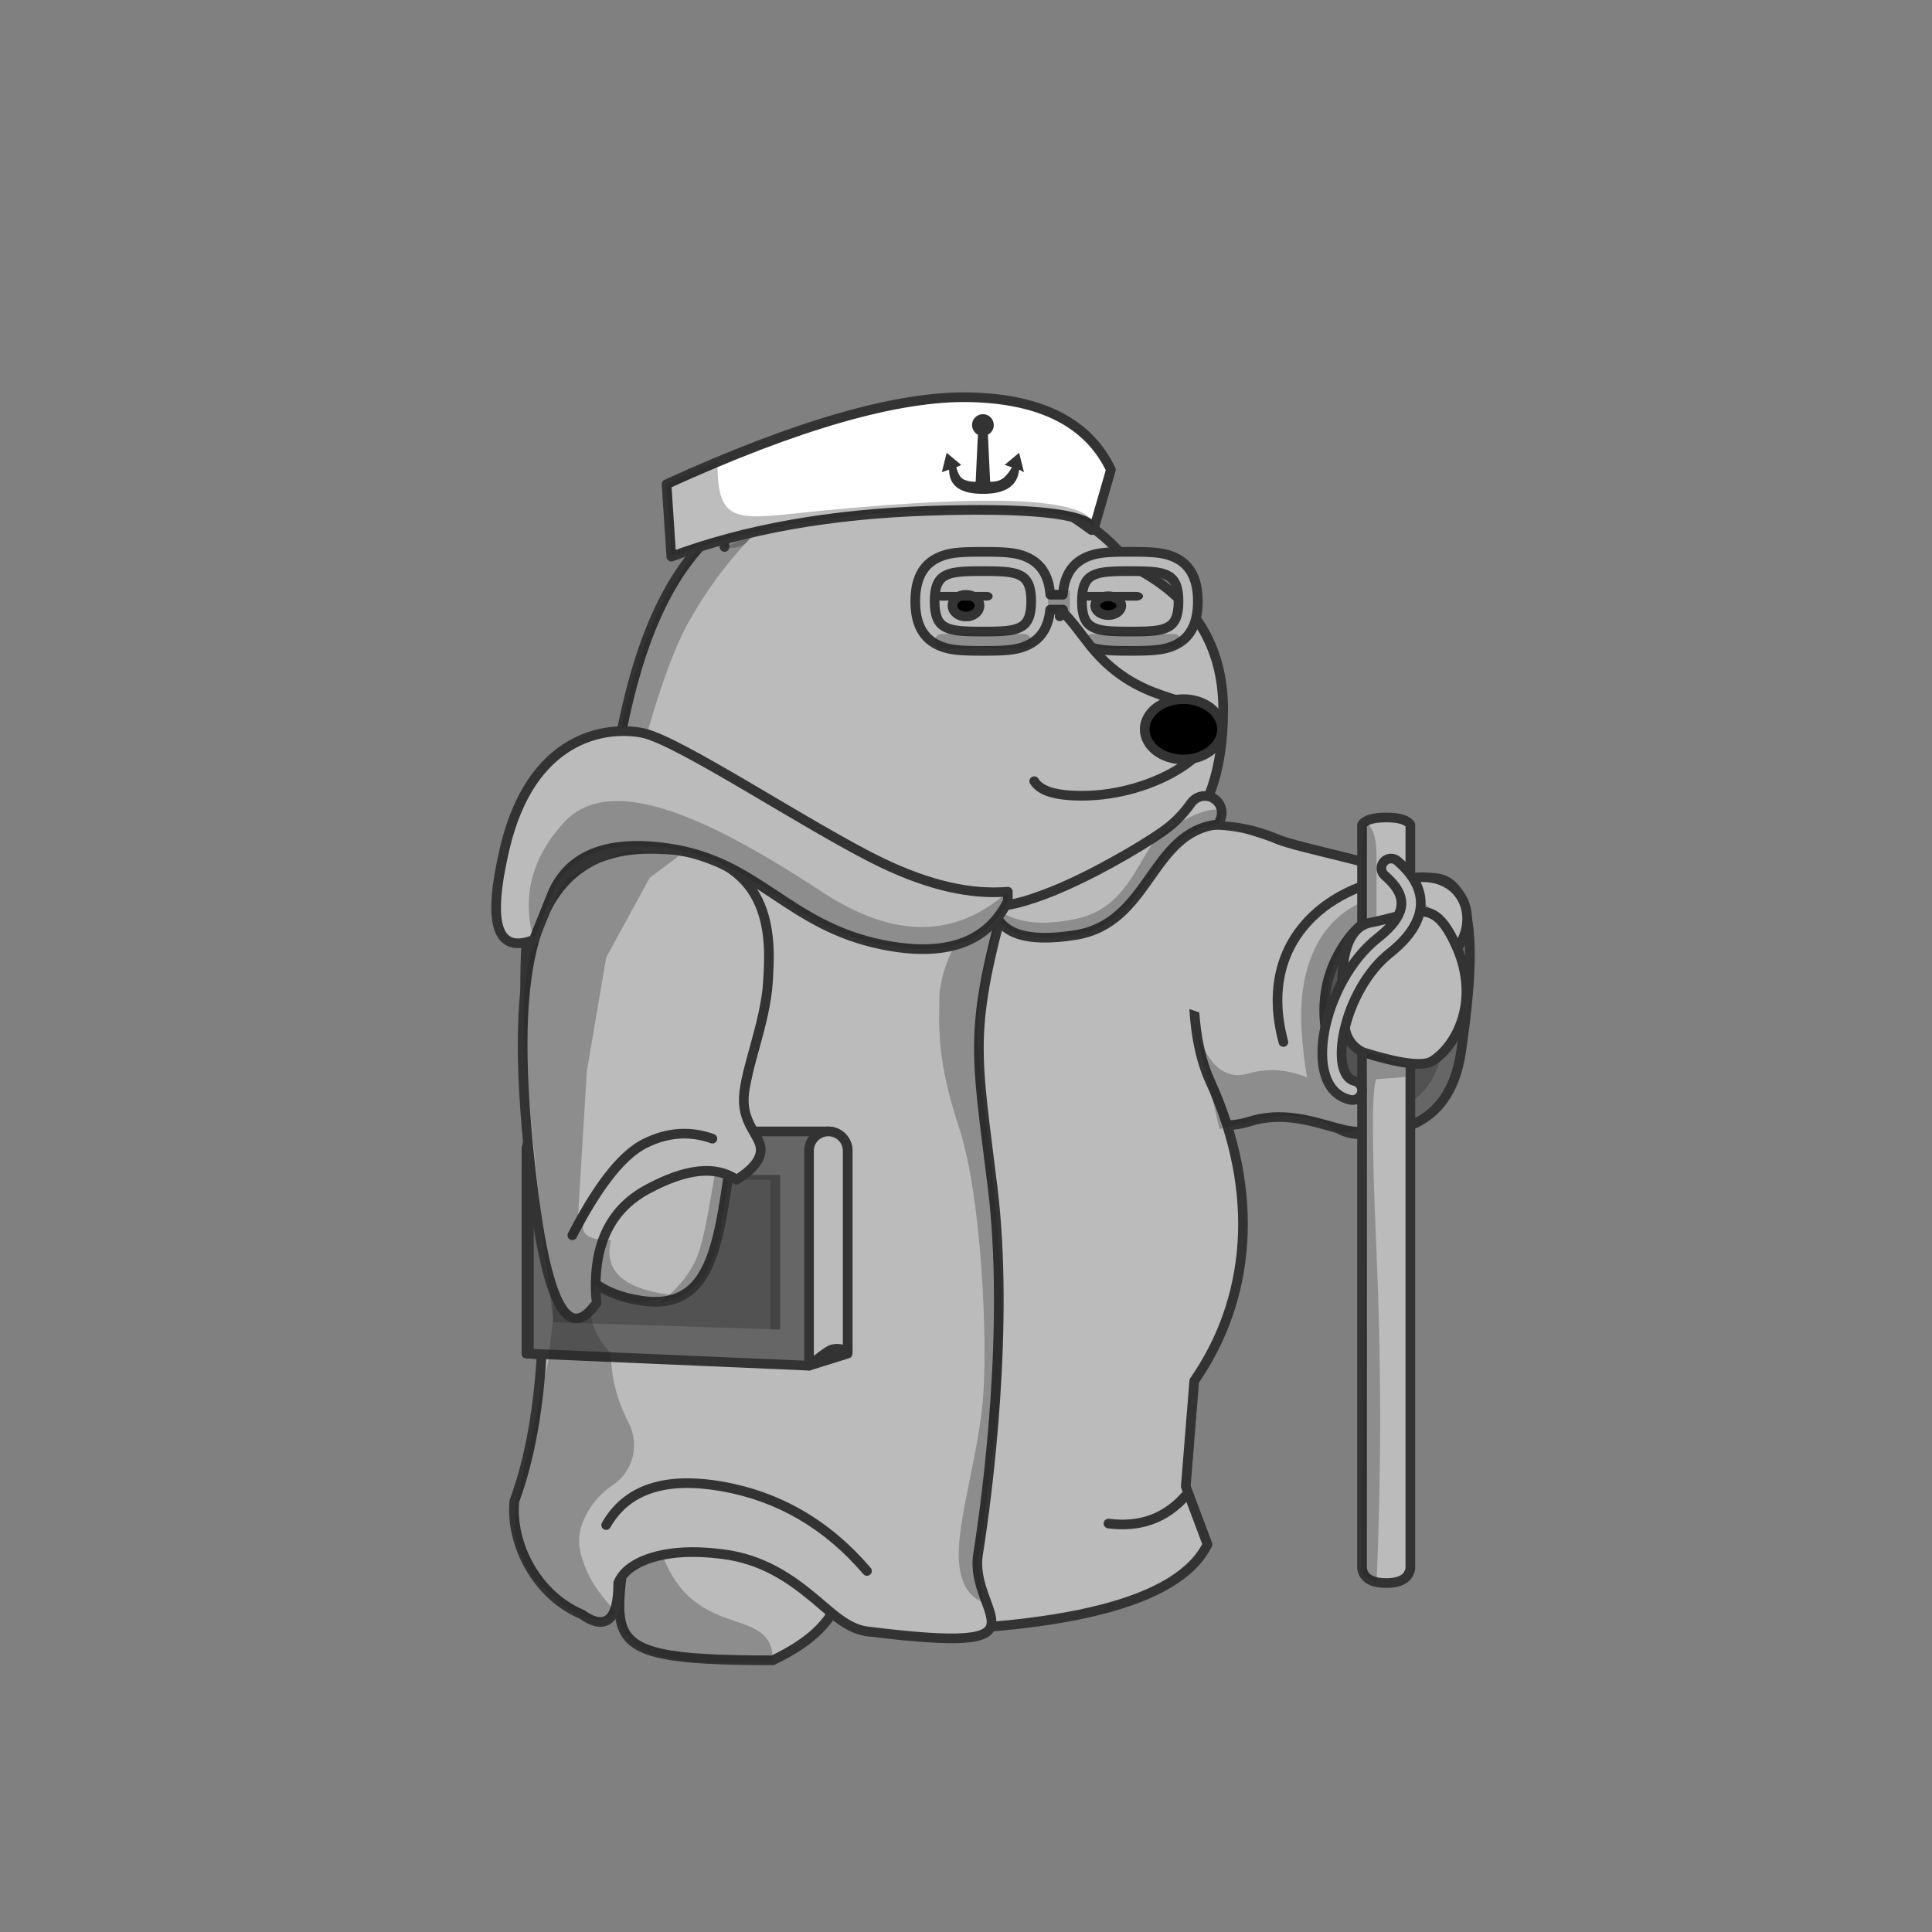 <?xml version="1.0" encoding="UTF-8"?>
<svg width="800px" height="800px" viewBox="0 0 800 800" version="1.1" xmlns="http://www.w3.org/2000/svg" xmlns:xlink="http://www.w3.org/1999/xlink">
    <rect x="0" y="0" width="800" height="800" fill="#808080" stroke="none"/>
    <title>exports/cartopolis/avatars/test_avatar_2_22_00</title>
    <g id="test_avatar_2_22_00" stroke="none" stroke-width="1" fill="none" fill-rule="evenodd">
        <g id="01" transform="translate(0, -0.5)">
            <g id="body">
                <g id="body_back_leg" transform="translate(393.207, 504.964)">
                    <path d="M62.222,151.426 C114.954,151.46 88.898,105.284 88.491,72.391 C88.083,39.498 92.491,-4.609 20.491,0.391 C-12.805,2.703 4.491,18.516 4.491,64.391 C4.491,110.266 9.491,151.391 62.222,151.426 Z" id="back_leg" stroke="#333333" stroke-width="4" fill="#BBBBBB" stroke-linecap="round" stroke-linejoin="round" transform="translate(47.642, 75.713) scale(-1, -1) translate(-47.642, -75.713) "></path>
                    <path d="M41.732,151.426 C94.463,151.459 68.407,105.283 68,72.39 C67.593,39.497 72,-4.61 0,0.39 C23,39.39 19,75.39 12,96.39 C5,117.39 -11,151.39 41.732,151.426 Z" id="shadow" fill="#222222" opacity="0.3" transform="translate(37.397, 75.713) scale(-1, -1) translate(-37.397, -75.713) "></path>
                </g>
                <g id="body_back_arm" transform="translate(423.219, 350.914)">
                    <path d="M0.146,43.897 C0.781,-3.755 42.846,-4.08 88.047,3.89 C105.189,6.912 121.768,11.523 135.435,17.843 L160.781,25.086 C169.167,28.046 181.817,38.89 176.799,60.488 C171.781,82.086 163.488,88.306 148.227,87.797 C146.079,87.725 143.947,87.404 141.874,86.838 L123.582,81.85 L120.413,81.341 C108.723,79.712 100.249,78.973 94.992,79.123 C89.735,79.274 80.845,79.769 68.32,80.609 C36.082,82.235 -0.343,80.589 0.146,43.897 Z" id="arm" stroke="#333333" stroke-width="4" fill="#BBBBBB" stroke-linecap="round" stroke-linejoin="round"></path>
                    <path d="M0.781,35.086 C-2.153,55.619 3.181,68.952 16.781,75.086 C37.181,84.286 79.745,76.782 102.781,79.086 C118.138,80.621 132.804,83.621 146.781,88.086 C128.114,70.086 102.781,63.752 70.781,69.086 C38.781,74.419 15.447,63.086 0.781,35.086 Z" id="shadow" fill="#222222" opacity="0.3"></path>
                </g>
                <g id="body_00" transform="translate(233.5, 193.414)">
                    <path d="M18.308,146.302 C31.392,34.586 66.982,-5.849 164.392,6.586 C201.542,11.329 223.49,24.679 236.197,43.456 L236,42 C260.667,54.667 273,74.333 273,101 C273,127.667 265.667,147 251,159 L251,159 L250.885,158.096 C248.878,192.879 246.883,228.42 256.392,258.586 C285.392,350.586 240.392,450.586 128.392,450.586 C16.392,450.586 -10.608,385.586 3.392,262.586 C7.72,224.56 11.284,183.859 18.308,146.302 Z" id="body" stroke="#333333" stroke-width="4" fill="#BBBBBB" stroke-linecap="round" stroke-linejoin="round"></path>
                    <path d="M3.392,262.586 C9,345 29,402 77,423 C125,444 188,437 244.783,389.896 C223.059,425.955 183.977,450.586 128.392,450.586 C16.392,450.586 -10.608,385.586 3.392,262.586 Z M106,7 C84,20.333 66,39.333 52,64 C38,88.667 22.667,148.333 6,243 L16,160 C21.333,106.667 31.667,68.667 47,46 C62.333,23.333 82,10.333 106,7 Z" id="shadow" fill="#222222" opacity="0.3"></path>
                    <g id="Group" transform="translate(56, 0)" opacity="0.5">
                        <g id="marker" transform="translate(152, 14)"></g>
                        <g id="marker" transform="translate(118, 0)"></g>
                        <g id="marker" transform="translate(44, 0)"></g>
                        <g id="marker" transform="translate(0, 22)"></g>
                    </g>
                </g>
                <g id="body_front_leg" transform="translate(254, 498)">
                    <path d="M72.341,189.231 C125.341,181.231 104.574,163.231 104.341,94.231 C104.108,25.231 132.672,14.231 45.108,14.231 C10.108,31.231 16.341,47.231 5.108,94.231 C-6.125,141.231 19.341,197.231 72.341,189.231 Z" id="front_leg" stroke="#333333" stroke-width="4" fill="#BBBBBB" stroke-linecap="round" stroke-linejoin="round" transform="translate(55.554, 102.116) scale(-1, -1) translate(-55.554, -102.116) "></path>
                    <path d="M6,66 L2,163 C-0.396,170.816 2.27,177.816 10,184 C17.73,190.184 36.396,192.184 66,190 C66,160 14,195 14,102 C14,92.667 11.333,80.667 6,66 Z" id="shadow" fill="#222222" opacity="0.3"></path>
                    <ellipse id="front_leg_block" fill="#BBBBBB" cx="53" cy="46" rx="53" ry="46"></ellipse>
                </g>
                <g id="body_ears_00" transform="translate(299.586, 183)">
                    <path d="M117.414,20 C120.08,7.333 127.08,2.333 138.414,5 C149.747,7.667 154.414,18.333 152.414,37 C145.068,31.661 139.402,27.994 135.414,26 C131.425,24.006 125.425,22.006 117.414,20 Z" id="back_ear" stroke="#333333" stroke-width="4" fill="#BBBBBB" stroke-linecap="round" stroke-linejoin="round"></path>
                    <path d="M0.414,44 C-1.586,18 4.747,3.667 19.414,1 C34.08,-1.667 42.414,6.667 44.414,26" id="front_ear" stroke="#333333" stroke-width="4" fill="#BBBBBB" stroke-linecap="round" stroke-linejoin="round"></path>
                    <path d="M20.414,8.12475671e-14 C36.414,2 10.414,10 12.414,29 C14.294,46.86 2.036,44.397 0.558,44.037 L0.451,44.01 C0.426,44.004 0.414,44 0.414,44 C-2.586,12 11.414,8.17986582e-14 20.414,8.12475671e-14 Z M119.414,19 C115.414,13 129.414,-2 140.414,6 C130.263,8.041 126.93,14.041 130.414,24 C125.747,24.667 122.08,23 119.414,19 Z" id="shadow" fill="#222222" opacity="0.3"></path>
                </g>
                <g id="body_front_arm">
                    <g id="body_front_arm_item" transform="translate(218, 469)">
                        <path d="M8,0 L124,0 C128.418,-8.11624501e-16 132,3.582 132,8 L132,92 L132,92 L116,97 L0,92 L0,8 C-5.41083001e-16,3.582 3.582,8.11624501e-16 8,0 Z" id="bg" stroke="#333333" stroke-width="4" fill="#666666" stroke-linecap="round" stroke-linejoin="round"></path>
                        <polygon id="inside" fill="#222222" opacity="0.3" points="10 18 104 18 104 82 10 79"></polygon>
                        <path d="M124,0 C128.418,-8.11624501e-16 132,3.582 132,8 L132,91 L132,91 C128.667,89.667 126,89.667 124,91 C122,92.333 119.333,94.333 116,97 L116,8 C116,3.582 119.582,8.11624501e-16 124,0 Z" id="Rectangle" stroke="#333333" stroke-width="4" fill="#BBBBBB" stroke-linecap="round" stroke-linejoin="round"></path>
                        <polygon id="Path" fill="#222222" opacity="0.3" points="100 82 104 82 104 18 10 18 10 20 100 20"></polygon>
                    </g>
                    <g transform="translate(227.667, 345.004)">
                        <path d="M36.333,193.996 C73.333,199.996 68.333,154.996 78.333,111.996 C88.333,68.996 96.333,9.996 50.333,9.996 C4.333,9.996 0.741,56.306 0.741,106.549 C0.741,156.792 -0.667,187.996 36.333,193.996 Z" id="front_arm" stroke="#333333" stroke-width="4" fill="#BBBBBB" stroke-linecap="round" stroke-linejoin="round"></path>
                        <path d="M86.333,22.996 C43.333,-45.004 -8.667,57.996 9.333,72.996 C27.333,87.996 129.333,90.996 86.333,22.996 Z" id="arm_block" fill="#BBBBBB"></path>
                        <path d="M31.333,9.996 C12,23.33 1.667,47.663 0.333,82.996 C-1,118.33 1.667,148.996 8.333,174.996 C11,127.663 13.333,94.33 15.333,74.996 C17.333,55.663 22.667,33.996 31.333,9.996 Z" id="bottom_shadow" fill="#222222" opacity="0.3"></path>
                        <path d="M88.333,70.996 C85.667,70.996 83.333,72.33 81.333,74.996 C78.333,78.996 75.27,96.312 72.333,110.996 C69.396,125.681 64.72,163.591 60.333,174.996 C57.409,182.6 52.075,189.267 44.333,194.996 C59,192.996 67.667,181.663 70.333,160.996 C73,140.33 79,110.33 88.333,70.996 Z" id="top_shadow" fill="#222222" opacity="0.3"></path>
                    </g>
                </g>
            </g>
            <g id="outfit">
                <g id="outer_layer_0">
                    <path d="M251,345 C314,345 446,423 488,352 C494.667,347.333 504,348.667 516,356 L502,431 L484,432 L496,480 C454.924,493.394 389.591,497.394 300,492 L232,482 L228,428 C228,386 235.333,360.667 250,352 L251,345 Z" id="bg" stroke="#333333" stroke-width="4" fill="#FFFFFF" stroke-linecap="round" stroke-linejoin="round"></path>
                    <path d="M251,345 C263.257,345 268,345 294.14,352.087 C258.713,360.029 244,404 250,484 L232,482 L228,428 C228,386 235.333,360.667 250,352 L251,345 Z" id="bg" fill="#222222" opacity="0.3"></path>
                    <g id="exports/avatar_body_front_arm">
                        <g id="book" transform="translate(218, 469)">
                            <path d="M8,0 L124,0 C128.418,-8.11624501e-16 132,3.582 132,8 L132,92 L132,92 L116,97 L0,92 L0,8 C-5.41083001e-16,3.582 3.582,8.11624501e-16 8,0 Z" id="bg" stroke="#333333" stroke-width="4" fill="#666666" stroke-linecap="round" stroke-linejoin="round"></path>
                            <polygon id="inside" fill="#222222" opacity="0.3" points="10 18 104 18 104 82 10 79"></polygon>
                            <path d="M124,0 C128.418,-8.11624501e-16 132,3.582 132,8 L132,97 L132,97 C128.667,93.667 126,91.667 124,91 C122,90.333 119.333,90.667 116,92 L116,8 C116,3.582 119.582,8.11624501e-16 124,0 Z" id="Rectangle" stroke="#333333" stroke-width="4" fill="#BBBBBB" stroke-linecap="round" stroke-linejoin="round" transform="translate(124, 48.5) scale(-1, 1) translate(-124, -48.5) "></path>
                            <polygon id="Path" fill="#222222" opacity="0.3" points="104 82 104 18 10 18 10 20 102 20"></polygon>
                        </g>
                        <g id="body_front_arm" transform="translate(226.684, 350.198)">
                            <path d="M58.991,188.51 C108.268,180.137 85.238,115.881 78.079,79.566 C70.921,43.251 78.079,4.515 39.902,4.515 C5.577,4.515 1.724,51.112 1.724,101.355 C1.724,151.598 9.713,196.884 58.991,188.51 Z" id="front_arm" stroke="#333333" stroke-width="4" fill="#BBBBBB" stroke-linecap="round" stroke-linejoin="round" transform="translate(45.724, 97.015) scale(1, -1) translate(-45.724, -97.015) "></path>
                            <path d="M35.316,67.614 C40.316,78.614 104.316,74.614 91.419,13.523 C87.564,-4.742 9.353,-1.963 10.044,6.986 C13.099,46.557 24.798,44.475 35.316,67.614 Z" id="arm_block" fill="#BBBBBB" transform="translate(51.586, 36.208) scale(1, -1) translate(-51.586, -36.208) "></path>
                            <path d="M91.316,189.515 C89.316,174.515 82.955,157.589 78.079,132.853 C70.921,96.538 78.075,58.747 39.902,57.802 C58.316,67.515 65.67,65.738 73.316,125.515 C84.316,211.515 88.134,167.821 91.316,189.515 Z" id="shadow" fill="#222222" opacity="0.3" transform="translate(65.609, 123.658) scale(1, -1) translate(-65.609, -123.658) "></path>
                            <path d="M36.316,4.802 C16.316,12.802 4.649,34.468 1.316,69.802 C-2.018,105.135 0.982,136.802 10.316,164.802 C12.982,144.135 12.982,116.802 10.316,82.802 C7.649,48.802 16.316,22.802 36.316,4.802 Z" id="Path-2" fill="#222222" opacity="0.3"></path>
                        </g>
                    </g>
                    <line x1="484" y1="432" x2="476" y2="400" id="shirt_crease" stroke="#333333" stroke-width="4" stroke-linecap="round"></line>
                    <path d="M488,352 C477.318,360.828 474,381 424.757,380.969 C375.513,380.939 273,340 250,345 L250,348 C291,348 360.41,389.426 422,390 C444.688,390.211 476,383 488,356 C490.071,351.622 490.071,350.289 488,352 Z" id="neckline" stroke="#333333" stroke-width="4" fill="#666666" stroke-linecap="round" stroke-linejoin="round"></path>
                    <path d="M285.814,422.185 C316.436,417.039 322.219,392.659 320.004,365.944 C318.456,347.268 225.638,350.363 226.432,359.366 C229.945,399.181 243.381,429.315 285.814,422.185 Z" id="front_sleeve" stroke="#333333" stroke-width="4" fill="#FFFFFF" stroke-linecap="round" stroke-linejoin="round" transform="translate(273.427, 387.734) scale(1, -1) translate(-273.427, -387.734) "></path>
                    <path d="M272,411.684 C296.804,411.12 312.912,414.97 320.326,423.234 C320.254,421.555 320.146,419.863 320.004,418.161 C318.456,399.485 225.638,402.58 226.432,411.583 C226.667,414.247 226.947,416.867 227.276,419.436 C227.759,414.935 242.667,412.351 272,411.684 Z" id="front_sleeve_cuff" stroke="#333333" stroke-width="4" fill="#666666" stroke-linecap="round" stroke-linejoin="round" transform="translate(273.377, 413.842) scale(1, -1) translate(-273.377, -413.842) "></path>
                    <path d="M285.814,419.951 C259.883,423.227 236,405.234 237,352.234 C236.333,352.9 232.811,354.533 226.432,357.133 C229.945,396.947 243.381,427.082 285.814,419.951 Z" id="shadow" fill="#222222" opacity="0.3" transform="translate(256.123, 386.617) scale(1, -1) translate(-256.123, -386.617) "></path>
                    <g id="marker" opacity="0.5" transform="translate(476, 340)"></g>
                    <polygon id="Path" stroke="#333333" stroke-width="4" fill="#666666" stroke-linecap="round" stroke-linejoin="round" points="515 355 502 431 507 431 524 357"></polygon>
                    <path d="M507,431 L484,432 L478,400 C481.789,410.746 485.789,418.079 490,422 C491.541,423.435 498.208,423.435 510,422 L507,431 Z" id="Path-2" fill="#222222" opacity="0.3"></path>
                </g>
                <g id="outer_layer_1" transform="translate(250, 345.926)">
                    <path d="M234,6.074 C227.445,22.741 205.16,32.074 167.143,34.074 C110.118,37.074 45.227,-1.926 0,0.074 L0,0.1 C45.227,-2.587 110.118,49.809 167.143,45.779 C205.16,43.092 227.445,30.552 234,8.161 L234,6.074 Z" id="necklace" stroke="#333333" stroke-width="4" fill="#666666" stroke-linecap="round" stroke-linejoin="round"></path>
                    <path d="M169.6,56.784 L193.691,56.784 C197.004,56.784 199.691,59.47 199.691,62.784 L199.691,67.693 L199.691,67.693 C194.376,74.965 191.718,84.662 191.718,96.784 C174.255,91.935 163.246,82.238 158.691,67.693 C158.691,61.668 163.575,56.784 169.6,56.784 Z" id="shad" fill="#222222" opacity="0.3" transform="translate(179.191, 76.784) rotate(10) translate(-179.191, -76.784) "></path>
                    <path d="M182,52.074 L200,52.074 C203.314,52.074 206,54.761 206,58.074 L206,64.074 L206,64.074 C201.333,72.074 199,82.741 199,96.074 C183.667,90.741 174,80.074 170,64.074 C170,57.447 175.373,52.074 182,52.074 Z" id="bg" stroke="#333333" stroke-width="4" fill="#FFFFFF" stroke-linecap="round" stroke-linejoin="round" transform="translate(188, 74.074) rotate(-10) translate(-188, -74.074) "></path>
                    <path d="M179.222,52.317 L197.222,52.317 C200.535,52.317 203.222,55.004 203.222,58.317 L203.222,64.317 L203.222,64.317 C199.888,62.317 194.555,61.317 187.222,61.317 C179.888,61.317 173.222,62.317 167.222,64.317 C167.222,57.69 172.594,52.317 179.222,52.317 Z" id="fg" stroke="#333333" stroke-width="4" fill="#666666" stroke-linecap="round" stroke-linejoin="round" transform="translate(185.222, 58.317) rotate(-10) translate(-185.222, -58.317) "></path>
                    <path d="M182.065,27.605 C183.932,27.531 185.516,28.933 185.689,30.772 L185.702,30.963 L186.485,50.681 L186.543,50.795 C187.978,53.526 189.631,55.457 191.486,56.616 L191.752,56.777 C192.754,57.357 194.404,57.884 196.682,58.344 L197.257,58.456 L197.182,58.378 C196.424,57.567 195.897,56.666 195.607,55.67 L195.545,55.438 C194.779,52.376 195.175,49.608 196.752,47.242 C197.211,46.553 198.143,46.367 198.832,46.826 C199.521,47.286 199.708,48.217 199.248,48.906 C198.159,50.541 197.887,52.439 198.455,54.711 C198.953,56.7 201.512,58.406 206.364,59.619 C208.154,60.067 207.712,62.725 205.873,62.569 L204.79,62.473 L203.743,62.373 L202.731,62.268 L201.754,62.157 C201.594,62.139 201.435,62.12 201.278,62.101 L200.354,61.983 L199.464,61.86 L198.61,61.733 L197.79,61.6 L197.005,61.461 L196.254,61.318 L195.538,61.169 C193.207,60.664 191.45,60.069 190.248,59.372 C188.077,58.114 186.195,56.131 184.59,53.445 L184.488,53.27 L184.486,53.295 C184.283,55.315 183.238,57.454 181.407,59.724 L181.152,60.035 C180.886,60.355 180.594,60.689 180.278,61.037 L179.784,61.569 C179.699,61.659 179.612,61.751 179.524,61.843 L178.974,62.406 L178.388,62.991 L177.764,63.597 L177.102,64.224 L176.403,64.872 L175.667,65.541 L174.893,66.231 C174.761,66.348 174.627,66.466 174.492,66.584 L173.661,67.307 L172.793,68.051 L171.887,68.816 L170.458,70.004 L169.458,70.823 C169.288,70.961 169.117,71.1 168.944,71.24 C167.469,72.435 165.597,70.356 166.939,69.014 C169.334,66.619 170.5,63.995 170.5,61.074 C170.5,60.804 170.494,60.552 170.483,60.318 L170.453,59.873 C170.31,58.253 169.842,57.627 169.099,57.578 L169,57.574 C168.172,57.574 167.5,56.903 167.5,56.074 C167.5,55.246 168.172,54.574 169,54.574 C172.032,54.574 173.5,57.02 173.5,61.074 C173.5,61.849 173.436,62.609 173.308,63.351 L173.245,63.681 L173.442,63.506 C175.717,61.47 177.459,59.743 178.662,58.334 L178.848,58.114 C180.728,55.858 181.583,53.947 181.519,52.404 L181.506,52.213 L181.5,52.074 L181.5,33.074 C181.5,32.829 181.323,32.625 181.09,32.582 L181,32.574 L178,32.574 C176.589,32.574 175.981,30.823 177.017,29.941 L177.126,29.855 L179.231,28.346 C179.346,28.264 179.473,28.198 179.606,28.151 L179.741,28.11 L181.355,27.707 C181.588,27.649 181.826,27.615 182.065,27.605 Z" id="binding" stroke="#333333" stroke-width="4" fill="#333333" stroke-linecap="round" stroke-linejoin="round"></path>
                </g>
                <g id="outer_layer_2" transform="translate(1, 0)">
                    <path d="M446,386 C463,388 489,365 489,344 C498.593,343.981 508.926,347.981 520,356 L570,369 C543,365 540,422 553,435 L492.044,432.882 C503.348,468.294 507,501.333 503,532 C487.14,536.163 468.225,539.118 446.254,540.866 C452,483 451,418 446,386 Z" id="bg" stroke="#333333" stroke-width="4" fill="#BBBBBB" stroke-linecap="round" stroke-linejoin="round"></path>
                    <path d="M446,386 C460,381 476,375 488,352 C492.667,355.333 491.333,361.333 484,370 C476.667,378.667 467,385.667 455,391 C457.667,469 457.131,518.749 453.392,540.246 C451.049,540.467 448.67,540.674 446.254,540.866 C452,483 451,420 446,386 Z" id="bg-liner" stroke="#333333" stroke-width="4" fill="#666666" stroke-linecap="round" stroke-linejoin="round"></path>
                    <polygon id="zipper" stroke="#333333" stroke-width="4" fill="#BBBBBB" stroke-linecap="round" stroke-linejoin="round" points="452 538 466 550 455 558 447 540"></polygon>
                    <path d="M408,376 C410,455.333 402,514 384,552 C381,550 375.019,548.78 372.539,549.124 C321.998,556.137 274.484,550.429 230,532 C212,438.667 215.771,377.054 241.312,347.162 L242.488,340.062 L240,316 C300,310 358.05,364.736 408,376 Z" id="fg-liner" stroke="#333333" stroke-width="4" fill="#666666" stroke-linecap="round" stroke-linejoin="round"></path>
                    <path d="M279.973,326.802 L281.586,327.278 C282.391,327.518 283.196,327.758 284,328 C301.278,333.191 308.882,341.759 306.81,353.702 C313.464,356.535 320.261,359.487 327.122,362.415 C344.687,368.279 364.98,375.474 388,384 L388,384 C426.93,392.779 389.092,475.149 376.051,524.935 C384.678,535.953 387.328,544.974 384,552 C383.483,551.655 383.025,551.31 382.581,550.981 L382.315,550.785 C380.331,549.333 378.429,548.255 372.408,548.951 L372,549 L372,549 C318.667,557.667 271.333,552 230,532 C212,438.667 215.771,377.054 241.312,347.162 L242.428,340.428 L240,321 C253.432,319.657 266.8,322.935 279.973,326.802 Z" id="fg" stroke="#333333" stroke-width="4" fill="#BBBBBB" stroke-linecap="round" stroke-linejoin="round"></path>
                    <g id="exports/avatar_body_front_arm">
                        <g id="book" transform="translate(218, 469)">
                            <path d="M8,0 L124,0 C128.418,-8.11624501e-16 132,3.582 132,8 L132,92 L132,92 L116,97 L0,92 L0,8 C-5.41083001e-16,3.582 3.582,8.11624501e-16 8,0 Z" id="bg" stroke="#333333" stroke-width="4" fill="#666666" stroke-linecap="round" stroke-linejoin="round"></path>
                            <polygon id="inside" fill="#222222" opacity="0.3" points="10 18 104 18 104 82 10 79"></polygon>
                            <path d="M124,0 C128.418,-8.11624501e-16 132,3.582 132,8 L132,97 L132,97 C128.667,93.667 126,91.667 124,91 C122,90.333 119.333,90.667 116,92 L116,8 C116,3.582 119.582,8.11624501e-16 124,0 Z" id="Rectangle" stroke="#333333" stroke-width="4" fill="#BBBBBB" stroke-linecap="round" stroke-linejoin="round" transform="translate(124, 48.5) scale(-1, 1) translate(-124, -48.5) "></path>
                            <polygon id="Path" fill="#222222" opacity="0.3" points="104 82 104 18 10 18 10 20 102 20"></polygon>
                        </g>
                        <g id="body_front_arm" transform="translate(228, 350.198)">
                            <path d="M57.675,188.51 C106.953,180.137 83.922,115.881 76.764,79.566 C69.605,43.251 76.764,4.515 38.586,4.515 C4.261,4.515 0.408,51.112 0.408,101.355 C0.408,151.598 8.397,196.884 57.675,188.51 Z" id="front_arm" stroke="#333333" stroke-width="4" fill="#BBBBBB" stroke-linecap="round" stroke-linejoin="round" transform="translate(44.408, 97.015) scale(1, -1) translate(-44.408, -97.015) "></path>
                            <path d="M34,67.614 C39,78.614 103,74.614 90.104,13.523 C86.248,-4.742 8.037,-1.963 8.728,6.986 C11.783,46.557 23.482,44.475 34,67.614 Z" id="arm_block" fill="#BBBBBB" transform="translate(50.27, 36.208) scale(1, -1) translate(-50.27, -36.208) "></path>
                            <path d="M90,189.515 C88,174.515 81.64,157.589 76.764,132.853 C69.605,96.538 76.759,58.747 38.586,57.802 C66,75.515 58.435,68.73 69,125.515 C85,211.515 86.818,167.821 90,189.515 Z" id="shadow" fill="#222222" opacity="0.3" transform="translate(64.293, 123.658) scale(1, -1) translate(-64.293, -123.658) "></path>
                            <path d="M34,4.802 C18,13.468 8,26.135 4,42.802 C0,59.468 -1,83.468 1,114.802 C6.333,71.468 11,45.135 15,35.802 C19,26.468 25.333,16.135 34,4.802 Z" id="Path-2" fill="#222222" opacity="0.3"></path>
                        </g>
                    </g>
                    <path d="M281,507.43 C315.667,502.764 326.667,472.097 314,415.43 C309.333,388.097 306,370.097 304,361.43 C298,383.43 225,374.43 231,351.43 C224,363.298 220.333,391.298 220,435.43 C226,488.097 246.333,512.097 281,507.43 Z" id="front_sleeve" stroke="#333333" stroke-width="4" fill="#BBBBBB" stroke-linecap="round" stroke-linejoin="round" transform="translate(269.542, 429.715) scale(1, -1) translate(-269.542, -429.715) "></path>
                    <g id="marker" opacity="0.5" transform="translate(476, 340)" fill="#08FFE5">
                        <path d="M13.5,-9.18485099e-17 L13.5,10.5 L24,10.5 L24,13.5 L13.5,13.5 L13.5,24 L10.5,24 L10.5,13.5 L0,13.5 L0,10.5 L10.5,10.5 L10.5,9.18485099e-17 L13.5,-9.18485099e-17 Z" id="Combined-Shape"></path>
                    </g>
                    <line x1="492" y1="432" x2="484" y2="400" id="crease" stroke="#333333" stroke-width="4" stroke-linecap="round"></line>
                    <path d="M500,414 C501.778,399.348 507.111,385.015 516,371 C507.111,386.289 501.778,400.622 500,414 C503.556,405.081 508.444,396.163 514.667,387.244 C508.444,392.978 503.556,401.896 500,414 Z" id="arm_crease" stroke="#333333" stroke-width="4" fill="#BBBBBB" stroke-linecap="round" stroke-linejoin="round"></path>
                    <path d="M283.959,321.084 C302.949,326.79 319,335 308,354 C260.737,347.393 238.526,384.952 232.311,422.179 C233.514,424.699 234.238,427.055 232,430 C231.68,430.421 231.379,430.863 231.096,431.324 C227.869,463.976 236.599,493.5 251,489 C264.72,487.04 249.628,494.684 233.019,503.461 L232,504 L232,504 C230,522 217,513 216,486 C215,459 215.771,377.054 241.312,347.162 L242.488,340.062 L240,316 C254.802,314.52 269.486,316.736 283.959,321.084 Z M500,414 C507.338,397.856 531.458,410.605 546,422 C551.275,426.134 548.839,434.48 553,435 L492.044,432.882 L484,400 C500,390.667 505.333,395.333 500,414 Z" id="shadow" fill="#222222" opacity="0.3"></path>
                </g>
                <g id="outer_layer_3" transform="translate(1, 0)">
                    <path d="M564,470 C573,469 599,470 604,436 C609,402 611.882,364 592,364 C572.118,364 536,387.281 536,416 C536,444.719 544.177,472.203 564,470 Z" id="back_sleeve_outer" stroke="#333333" stroke-width="4" fill="#666666" stroke-linecap="round" stroke-linejoin="round"></path>
                    <path d="M561.006,462.565 C569.044,461.688 592.264,462.565 596.729,432.769 C601.195,402.974 603.769,369.673 586.012,369.673 C568.256,369.673 536,390.075 536,415.243 C536,440.41 543.302,464.495 561.006,462.565 Z" id="back_sleeve_inner" fill="#222222" opacity="0.3"></path>
                    <path d="M513.954,492.757 C559.001,518.967 582.221,418.134 566.99,389.341 C553.349,363.554 575.223,338.134 552.342,335.06 C550.717,354.64 520.649,374.158 492.613,364.885 C453.422,351.923 480.686,320.279 484.452,318.599 C469.392,308.054 448.942,318.768 455.716,339.913 C452.04,354.233 451.759,388.595 449.684,397.841 C440.127,440.413 468.906,466.546 513.954,492.757 Z" id="back_sleeve" stroke="#333333" stroke-width="4" fill="#BBBBBB" stroke-linecap="round" stroke-linejoin="round" transform="translate(509.752, 405.778) scale(-1, -1) rotate(-80) translate(-509.752, -405.778) "></path>
                    <path d="M408,376 C423.571,376 438.694,368.974 452.783,361.361 L470.804,351.483 C482.347,345.409 492.88,341.1 502,343 C491.144,391.322 490.382,426.108 499.714,447.36 L500,448 C521.414,495.111 516.56,539.105 493.519,572.28 L490,616 L499,640 C487.159,664 440.159,676 358,676 C353.38,676 337,656 317,644 C297,632 258.1,647.527 254,652 L252,668 C235.64,665.819 224.095,650.859 226.132,634.481 C230.874,596.351 233.472,557.149 233.927,516.875 C233.016,497.893 234.096,476.635 236.816,453.158 L237.229,449.641 L237.674,445.794 C237.746,445.158 257.206,345.11 268.73,343.76 C277.79,343.285 284.88,343.355 290,343.97 C296,344.691 302.375,347.053 309.562,350.191 L325.49,357.396 C345.198,366.195 370.88,376 408,376 Z" id="body_bg" stroke="#333333" stroke-width="4" fill="#BBBBBB" stroke-linecap="round" stroke-linejoin="round"></path>
                    <path d="M478.537,413.771 L502,422 L528,352 C521.333,346.667 512,344 500,344 C488,344 477,350.667 467,364 L478.537,413.771 Z" id="back_arm_block" fill="#BBBBBB"></path>
                    <path d="M232,336 C225,318 247,309 288,320 C329,331 365,373 416,370 C400,428 403,435 410,492 C417,549 408,619 404,644 C400,669 438,686 358,676 C353.391,675.424 348.869,672.951 343.712,668.721 L342.767,667.939 L341.807,667.134 L337.794,663.729 L336.742,662.843 L335.67,661.949 C326.458,654.322 314.83,646.04 298,644 C297.34,643.92 296.688,643.846 296.044,643.777 L294.768,643.648 C294.346,643.608 293.927,643.57 293.512,643.535 L292.279,643.437 C291.871,643.407 291.467,643.379 291.067,643.355 L289.876,643.288 C289.68,643.278 289.484,643.268 289.289,643.26 L288.131,643.216 C272.071,642.713 258.358,647.385 255,656 C255,664 253.667,669 251,671 C248.333,673 244.667,672.333 240,669 C221,661 210.241,639.585 212,622 C224.667,588 227.333,536.667 220,468 C212.667,399.333 216.667,355.333 232,336 Z" id="body_fg" stroke="#333333" stroke-width="4" fill="#BBBBBB" stroke-linecap="round" stroke-linejoin="round"></path>
                    <g id="exports/avatar_body_front_arm">
                        <g id="item" transform="translate(218, 469)">
                            <path d="M8,0 L124,0 C128.418,-8.11624501e-16 132,3.582 132,8 L132,92 L132,92 L116,97 L0,92 L0,8 C-5.41083001e-16,3.582 3.582,8.11624501e-16 8,0 Z" id="bg" stroke="#333333" stroke-width="4" fill="#666666" stroke-linecap="round" stroke-linejoin="round"></path>
                            <polygon id="inside" fill="#222222" opacity="0.3" points="10 18 104 18 104 82 10 79"></polygon>
                            <path d="M124,0 C128.418,-8.11624501e-16 132,3.582 132,8 L132,91 L132,91 C128.667,89.667 126,89.667 124,91 C122,92.333 119.333,94.333 116,97 L116,8 C116,3.582 119.582,8.11624501e-16 124,0 Z" id="Rectangle" stroke="#333333" stroke-width="4" fill="#BBBBBB" stroke-linecap="round" stroke-linejoin="round"></path>
                            <polygon id="Path" fill="#222222" opacity="0.3" points="100 82 104 82 104 18 10 18 10 20 100 20"></polygon>
                        </g>
                        <g id="arm" transform="translate(227.667, 345.004)">
                            <path d="M36.333,193.996 C73.333,199.996 68.333,154.996 78.333,111.996 C88.333,68.996 96.333,9.996 50.333,9.996 C4.333,9.996 0.741,56.306 0.741,106.549 C0.741,156.792 -0.667,187.996 36.333,193.996 Z" id="front_arm" stroke="#333333" stroke-width="4" fill="#BBBBBB" stroke-linecap="round" stroke-linejoin="round"></path>
                            <path d="M86.333,22.996 C43.333,-45.004 -8.667,57.996 9.333,72.996 C27.333,87.996 129.333,90.996 86.333,22.996 Z" id="arm_block" fill="#BBBBBB"></path>
                            <path d="M31.333,9.996 C12,23.33 1.667,47.663 0.333,82.996 C-1,118.33 1.667,148.996 8.333,174.996 C11,127.663 13.333,94.33 15.333,74.996 C17.333,55.663 22.667,33.996 31.333,9.996 Z" id="bottom_shadow" fill="#222222" opacity="0.3"></path>
                            <path d="M88.333,70.996 C85.667,70.996 83.333,72.33 81.333,74.996 C78.333,78.996 75.27,96.312 72.333,110.996 C69.396,125.681 64.72,163.591 60.333,174.996 C57.409,182.6 52.075,189.267 44.333,194.996 C59,192.996 67.667,181.663 70.333,160.996 C73,140.33 79,110.33 88.333,70.996 Z" id="top_shadow" fill="#222222" opacity="0.3"></path>
                        </g>
                    </g>
                    <path d="M268,352 C321,352 318,390 317,407 C316,424 307.491,443.533 307,455 C306.509,466.467 314.374,471.009 314,477 C313.75,480.994 310.417,484.994 304,489 C295.333,483 283,484.333 267,493 C251,501.667 244,517.333 246,540 C234,557.333 225,539.667 219,487 C210,408 215,352 268,352 Z" id="front_sleeve" stroke="#333333" stroke-width="4" fill="#BBBBBB" stroke-linecap="round" stroke-linejoin="round"></path>
                    <g id="detail" transform="translate(212.115, 352)">
                        <path d="M86.231,262.03 C110.274,266.26 130.686,278.167 147.404,297.699 C148.122,298.539 148.024,299.801 147.185,300.519 C146.346,301.238 145.083,301.14 144.365,300.301 C128.241,281.463 108.653,270.036 85.538,265.97 C62.718,261.955 47.573,267.003 39.623,280.988 C39.077,281.949 37.857,282.285 36.896,281.739 C35.936,281.193 35.6,279.972 36.146,279.012 C45.039,263.367 61.894,257.749 86.231,262.03 Z M276.379,266.441 C277.106,265.61 278.37,265.525 279.201,266.252 C280.033,266.979 280.118,268.242 279.391,269.074 C270.702,279.013 259.372,283.126 245.63,281.359 C244.534,281.218 243.76,280.215 243.901,279.12 C244.042,278.024 245.044,277.25 246.14,277.391 C258.579,278.991 268.583,275.36 276.379,266.441 Z M82.557,118.117 C83.598,118.488 84.14,119.632 83.768,120.673 C83.397,121.713 82.252,122.255 81.212,121.883 C72.4,118.736 63.632,119.363 54.779,123.789 C51.115,125.621 47.293,128.815 43.329,133.37 L42.667,134.141 C42.556,134.272 42.446,134.404 42.335,134.537 L41.669,135.346 C41.558,135.483 41.446,135.621 41.335,135.76 L40.665,136.608 L39.993,137.48 C39.543,138.07 39.092,138.677 38.64,139.301 L37.96,140.249 C37.846,140.409 37.732,140.57 37.619,140.732 L36.935,141.718 C36.821,141.885 36.706,142.052 36.592,142.221 L35.904,143.244 C35.789,143.417 35.674,143.591 35.559,143.765 L34.868,144.827 L34.174,145.914 L33.478,147.025 C33.362,147.213 33.245,147.401 33.129,147.591 L32.429,148.74 L31.727,149.915 C31.609,150.113 31.492,150.312 31.375,150.512 L30.669,151.724 L30.315,152.34 L30.315,152.34 L29.605,153.59 L28.894,154.866 L28.179,156.167 L27.463,157.493 C27.343,157.716 27.224,157.94 27.104,158.165 L26.384,159.528 L25.662,160.917 C25.155,161.899 23.949,162.284 22.967,161.777 C21.986,161.271 21.601,160.064 22.107,159.083 L22.854,157.646 L23.599,156.235 L24.343,154.85 L25.084,153.49 L25.823,152.156 C25.946,151.936 26.069,151.717 26.192,151.499 L26.928,150.203 C27.174,149.775 27.418,149.352 27.663,148.933 L28.396,147.688 L29.127,146.469 L29.856,145.275 L30.583,144.107 C30.704,143.914 30.825,143.723 30.946,143.532 L31.67,142.403 L32.393,141.298 C32.514,141.116 32.634,140.936 32.754,140.756 L33.474,139.69 C33.834,139.163 34.193,138.646 34.551,138.139 L35.267,137.137 L35.981,136.16 C37.883,133.59 39.768,131.293 41.635,129.268 L42.335,128.521 L43.033,127.8 C46.403,124.376 49.72,121.846 52.99,120.211 C62.804,115.304 72.703,114.597 82.557,118.117 Z M328.931,26.661 C340.29,15.655 357.04,9.486 371.953,9.999 C373.057,10.037 373.921,10.963 373.883,12.067 C373.845,13.171 372.92,14.035 371.816,13.997 C357.968,13.52 342.277,19.299 331.714,29.534 C319.239,41.622 314.63,58.641 320.238,79.45 C320.526,80.516 319.894,81.614 318.828,81.901 C317.761,82.189 316.663,81.557 316.376,80.491 C310.391,58.285 315.407,39.766 328.931,26.661 Z" fill="#333333" fill-rule="nonzero"></path>
                        <path d="M47.885,0 L67.885,3 L55.885,12 L37.885,45 L29.885,92 L26.165,153.374 C28.122,149.153 30.028,147.028 31.885,147 L31.885,147 L31.645,147.479 C27.733,155.277 24.205,162 39.885,162 C36.551,175.333 45.885,183 67.885,185 L67.885,185 L50.885,188 C43.339,186.784 38.006,184.741 34.885,181.871 C34.392,181.418 33.877,180.873 33.34,180.237 C29.268,190.449 31.449,200.037 39.885,209 C39.885,218.685 42.327,228.249 47.213,237.69 C51.886,246.719 49.041,257.817 40.6,263.485 L40.6,263.485 L40.045,263.866 C36.741,266.173 34.021,268.884 31.885,272 C24.59,282.639 26.356,290.009 28.89,296.529 L29.086,297.029 C29.119,297.112 29.152,297.195 29.185,297.278 L29.384,297.773 L29.384,297.773 L29.685,298.511 C29.751,298.674 29.818,298.837 29.885,299 C31.836,303.77 35.836,309.436 41.885,316 C35.885,322 26.551,319.333 13.885,308 C1.218,296.667 -2.782,282.333 1.885,265 L1.885,265 L13.885,212 L15.885,195 L15.617,192.776 C6.832,119.679 2.921,75.421 3.885,60 C4.858,44.424 10.858,28.424 21.885,12 L21.885,12 L47.885,0 Z M203.885,18 C194.955,43.259 190.955,63.925 191.885,80 C193.28,104.112 196.641,119.826 199.885,157 C202.047,181.783 202.38,205.449 200.885,228 L200.885,228 L191.885,296 L193.885,312 C187.218,309.274 183.885,302.608 183.885,292 C183.885,276.089 191.885,251 193.885,228 C195.885,205 193.59,144.418 183.885,115 C176.8,93.525 175.796,80.489 175.77,70.347 L175.77,69.519 C175.777,66.509 175.86,63.748 175.88,61.085 L175.884,60.36 L175.884,60.36 L175.885,60 C177.885,42.667 187.218,28.667 203.885,18 Z M325.885,76 C321.885,16 371.885,12 379.885,26 C385.218,35.333 387.885,41.333 387.885,44 C375.885,28 363.885,24 351.885,32 C333.885,44 333.885,66 339.885,87 C343.885,101 350.551,108.333 359.885,109 C349.372,118.461 341.254,119.91 335.531,113.348 C326.294,110.743 319.078,109.961 313.885,111 C307.218,112.333 299.885,114 291.885,116 L291.885,116 L280.94,70.399 L281.069,70.883 C285.801,88.501 293.293,95.905 303.546,93.096 L303.885,93 C311.654,90.715 319.737,91.25 328.134,94.604 C327.109,89.324 326.359,83.121 325.885,76 Z" id="shadow" fill="#222222" opacity="0.3"></path>
                    </g>
                    <g id="hood" transform="translate(204.441, 303.244)">
                        <path d="M205.87,72.468 C207.873,83.756 219.223,87.74 239.921,84.42 C270.968,79.44 270.968,41.591 299.01,38.603 C299.421,37.785 299.766,36.995 300.043,36.233 L300.043,36.233 C301.366,32.601 299.494,28.584 295.862,27.26 C292.891,26.178 289.562,27.222 287.742,29.808 C284.437,34.503 280.515,38.431 275.975,41.591 C265.96,48.563 245.994,60.091 229.906,66.492 C219.18,70.758 211.168,72.75 205.87,72.468 Z" id="bg" stroke="#333333" stroke-width="4" fill="#BBBBBB" stroke-linecap="round" stroke-linejoin="round"></path>
                        <path d="M205.87,72.468 C207.873,83.756 219.223,87.74 239.921,84.42 C270.968,79.44 270.968,41.591 299.01,38.603 C305.019,26.65 286.432,34.861 276.417,41.833 C266.402,48.806 263.398,72.71 240.363,77.69 C225.006,81.011 213.509,79.27 205.87,72.468 Z" id="bg_shadow" fill="#222222" opacity="0.3"></path>
                        <path d="M211.879,70.476 L211.879,66.492 C196.522,67.82 179.163,63.835 159.8,54.539 C130.756,40.595 75.673,3.742 60.65,0.753 C45.628,-2.235 14.581,1.75 3.564,48.563 C-3.78,79.772 0.226,92.388 15.582,86.412 L23.594,66.492 C30.812,50.846 46.836,44.87 71.667,48.563 C108.913,54.102 120.741,80.436 159.8,88.404 C185.839,93.716 203.199,87.74 211.879,70.476 Z" id="fg" stroke="#333333" stroke-width="4" fill="#BBBBBB" stroke-linecap="round" stroke-linejoin="round"></path>
                        <path d="M211.879,70.476 L211.879,66.492 C190.14,85.91 164.582,85.991 135.204,66.734 C91.138,37.849 48.073,15.936 28.042,37.849 C14.689,52.458 10.536,68.645 15.582,86.412 L23.594,66.492 C30.812,50.846 46.836,44.87 71.667,48.563 C108.913,54.102 120.741,80.436 159.8,88.404 C185.839,93.716 203.199,87.74 211.879,70.476 Z" id="fg_shadow" fill="#222222" opacity="0.3"></path>
                    </g>
                </g>
                <g id="avatar_equipped" transform="translate(547.529, 339)">
                    <path d="M16.471,17 L16.471,3 C17.804,1 21.137,0 26.471,0 C31.804,0 35.137,1 36.471,3 L36.471,311 C35.804,315 32.471,317 26.471,317 C20.471,317 17.137,315 16.471,311 L16.471,17 Z" id="staff" stroke="#333333" stroke-width="4" fill="#BBBBBB" stroke-linecap="round" stroke-linejoin="round"></path>
                    <path d="M9.401,86.995 L8.488,77.682 C7.008,56.276 11.044,44.857 20.596,43.425 C21.654,43.266 26.505,42.083 35.151,39.876 C43.356,37.805 48.857,38.356 55.548,53.411 C65.534,75.88 55.548,94.604 45.562,100.846 C41.784,103.207 32.253,102.01 16.97,97.255 C12.828,95.392 9.959,91.502 9.401,86.995 Z" id="fingers" stroke="#333333" stroke-width="4" fill="#BBBBBB" stroke-linecap="round" stroke-linejoin="round"></path>
                    <path d="M18.471,97 L34.471,102.69 L34.471,107.431 L22.471,108.379 C20.471,110.908 20.471,134.931 22.471,180.448 C24.471,225.966 24.471,271.483 22.471,317 L16.471,313.207 L18.471,97 Z M17.471,2 C20.804,3.333 22.471,8 22.471,16 L22.471,16 L22.471,41 L16.471,43 L16.471,17 Z" id="shadow" fill="#222222" opacity="0.3"></path>
                    <path d="M25.431,18.399 C26.868,16.721 29.393,16.525 31.071,17.961 C44.961,29.846 43.848,43.321 28.423,55.761 L27.951,56.138 C18.874,63.312 11.664,76.112 9.01,88.737 C8.947,89.035 8.888,89.331 8.831,89.625 L8.669,90.498 C8.466,91.652 8.31,92.765 8.199,93.832 L8.124,94.625 C7.436,102.726 9.425,108.083 13.143,109.049 L13.324,109.092 C15.482,109.563 16.85,111.695 16.379,113.853 C15.907,116.012 13.775,117.379 11.617,116.908 C-9.243,112.352 0.087,67.964 22.99,49.862 C23.718,49.287 24.405,48.718 25.05,48.156 L25.682,47.596 C34.856,39.318 35.04,32.356 26.738,24.805 L26.166,24.295 C26.068,24.21 25.97,24.125 25.87,24.039 C24.192,22.603 23.995,20.078 25.431,18.399 Z" id="Path-15" stroke="#333333" stroke-width="4" fill="#BBBBBB" stroke-linecap="round" stroke-linejoin="round"></path>
                </g>
            </g>
            <g id="face">
                <g id="head_item_0" transform="translate(276, 164.974)">
                    <path d="M177.075,54.026 C172.459,48.026 149.706,45.693 108.817,47.026 C67.928,48.36 32.315,54.693 1.978,66.026 L0,36.026 C54.079,11.36 95.957,-0.64 125.634,0.026 C155.312,0.693 174.767,10.693 184,30.026 L177.075,54.026 Z" id="hat_sailor" stroke="#333333" stroke-width="4" fill="#FFFFFF" stroke-linecap="round" stroke-linejoin="round"></path>
                    <path d="M177.075,54.026 C172.459,48.026 149.706,45.693 108.817,47.026 C67.928,48.36 32.315,54.693 1.978,66.026 L0,36.026 C9.519,31.77 16.548,28.691 21.088,26.79 C21,54.026 29.538,50.381 64,47.026 C139.333,39.693 177.025,42.026 177.075,54.026 Z" id="shadow" fill="#222222" opacity="0.3"></path>
                    <g id="icon" transform="translate(114, 7.026)" fill="#333333">
                        <path d="M17,0 C19.485,0 21.5,2.015 21.5,4.5 C21.5,6.238 20.515,7.746 19.073,8.495 L20,28 C22.667,28 24.667,27.333 26,26 C27.333,24.667 28.333,23.333 29,22 L29,22 L26,21 L32,16 L34,24 L32,23 C31.333,29.667 26.333,33 17,33 C7.667,33 3,29.667 3,23 L3,23 L0,24 L2,16 L8,21 L6,22 C6.667,24.667 7.667,26.333 9,27 C10.333,27.667 12,28 14,28 L14,28 L14.928,8.496 C13.486,7.746 12.5,6.238 12.5,4.5 C12.5,2.015 14.515,0 17,0 Z" id="anchor"></path>
                    </g>
                </g>
                <g id="eyes">
                    <g transform="translate(384, 237)">
                        <g id="avatar/eye/front_eye" transform="translate(3.2, 8.6)">
                            <ellipse id="eye" stroke="#333333" stroke-width="4" fill="#000000" stroke-linecap="round" stroke-linejoin="round" cx="12.8" cy="5.7" rx="5.6" ry="4.5"></ellipse>
                            <path d="M21.396,0 C22.746,0 23.84,0.806 23.84,1.8 C23.84,2.749 22.843,3.526 21.579,3.595 L21.396,3.6 L2.444,3.6 C1.094,3.6 0,2.794 0,1.8 C0,0.851 0.997,0.074 2.261,0.005 L2.444,0 L21.396,0 Z" id="eye_lash" fill="#333333" fill-rule="nonzero"></path>
                        </g>
                        <g id="avatar/eye/back_eye" transform="translate(64.1, 8.6)">
                            <ellipse id="eye" stroke="#333333" stroke-width="4" fill="#000000" stroke-linecap="round" stroke-linejoin="round" cx="10.8" cy="5.7" rx="5.4" ry="3.9"></ellipse>
                            <path d="M22.418,0 C23.955,0 25.2,0.806 25.2,1.8 C25.2,2.749 24.065,3.526 22.626,3.595 L22.418,3.6 L2.782,3.6 C1.245,3.6 0,2.794 0,1.8 C0,0.851 1.135,0.074 2.574,0.005 L2.782,0 L22.418,0 Z" id="eye_lash" fill="#333333" fill-rule="nonzero"></path>
                        </g>
                        <g id="markers" opacity="0.5">
                            <g id="marker" transform="translate(60, 0)"></g>
                            <g id="marker"></g>
                            <g id="marker" transform="translate(44, 9)"></g>
                        </g>
                    </g>
                    <g id="eye_item" transform="translate(379, 229.002)">
                        <g id="content">
                            <path d="M29.733,0 L30.786,0.006 L32.285,0.024 L33.233,0.043 L34.143,0.068 L35.016,0.1 C35.159,0.106 35.3,0.112 35.44,0.119 L35.44,0.119 L36.261,0.161 L37.049,0.212 L37.807,0.27 L38.536,0.338 L39.238,0.414 L39.915,0.5 L40.567,0.596 L41.198,0.702 C42.853,1 44.292,1.416 45.665,1.987 L45.665,1.987 L46.177,2.208 L46.685,2.445 C46.854,2.526 47.022,2.61 47.19,2.697 C52.455,5.412 55.344,10.364 55.9,17.749 L61.1,17.749 C61.656,10.364 64.545,5.412 69.81,2.697 C69.978,2.61 70.146,2.526 70.315,2.445 L70.315,2.445 L70.823,2.208 L71.335,1.987 C72.708,1.416 74.147,1 75.802,0.702 L75.802,0.702 L76.433,0.596 L77.085,0.5 L77.762,0.414 L78.464,0.338 L79.193,0.27 L79.951,0.212 L80.739,0.161 C80.873,0.154 81.009,0.146 81.146,0.139 L81.146,0.139 L81.984,0.1 L82.857,0.068 L83.767,0.043 L84.715,0.024 L85.704,0.011 L87.267,0 L90.733,0 L91.786,0.006 L93.285,0.024 L94.233,0.043 L95.143,0.068 L96.016,0.1 C96.159,0.106 96.3,0.112 96.44,0.119 L96.44,0.119 L97.261,0.161 L98.049,0.212 L98.807,0.27 L99.536,0.338 L100.238,0.414 L100.915,0.5 L101.567,0.596 L102.198,0.702 C103.853,1 105.292,1.416 106.665,1.987 L106.665,1.987 L107.177,2.208 L107.685,2.445 C107.854,2.526 108.022,2.61 108.19,2.697 C114.083,5.736 117,11.578 117,20.498 C117,29.418 114.083,35.261 108.19,38.3 C108.022,38.386 107.854,38.47 107.685,38.552 L107.685,38.552 L107.177,38.789 L106.665,39.01 C105.464,39.51 104.211,39.89 102.809,40.177 L102.809,40.177 L102.198,40.295 L101.567,40.401 L100.914,40.497 C100.472,40.558 100.013,40.611 99.536,40.659 L99.536,40.659 L98.807,40.726 L98.049,40.785 L97.26,40.835 C97.126,40.843 96.99,40.851 96.853,40.858 L96.853,40.858 L96.015,40.897 L95.142,40.928 L94.232,40.954 L93.283,40.973 L92.294,40.986 L90.731,40.997 L87.81,40.998 L86.214,40.991 L84.715,40.973 L83.767,40.954 L82.857,40.928 L81.984,40.897 C81.841,40.891 81.7,40.884 81.56,40.878 L81.56,40.878 L80.739,40.835 L79.951,40.785 L79.193,40.726 L78.464,40.659 L77.762,40.583 L77.085,40.497 L76.433,40.401 L75.802,40.295 C74.147,39.996 72.708,39.581 71.335,39.01 L71.335,39.01 L70.823,38.789 L70.315,38.552 C70.146,38.47 69.978,38.386 69.81,38.3 C64.711,35.67 61.84,30.942 61.159,23.936 L55.841,23.936 C55.16,30.942 52.289,35.67 47.19,38.3 C47.022,38.386 46.854,38.47 46.685,38.552 L46.685,38.552 L46.177,38.789 L45.665,39.01 C44.464,39.51 43.211,39.89 41.809,40.177 L41.809,40.177 L41.198,40.295 L40.567,40.401 L39.914,40.497 C39.472,40.558 39.013,40.611 38.536,40.659 L38.536,40.659 L37.807,40.726 L37.049,40.785 L36.26,40.835 C36.126,40.843 35.99,40.851 35.853,40.858 L35.853,40.858 L35.015,40.897 L34.142,40.928 L33.232,40.954 L32.283,40.973 L31.294,40.986 L29.731,40.997 L26.81,40.998 L25.214,40.991 L23.715,40.973 L22.767,40.954 L21.857,40.928 L20.984,40.897 C20.841,40.891 20.7,40.884 20.56,40.878 L20.56,40.878 L19.739,40.835 L18.951,40.785 L18.193,40.726 L17.464,40.659 L16.762,40.583 L16.085,40.497 L15.433,40.401 L14.802,40.295 C13.147,39.996 11.708,39.581 10.335,39.01 L10.335,39.01 L9.823,38.789 L9.315,38.552 C9.146,38.47 8.978,38.386 8.81,38.3 C2.917,35.261 0,29.418 0,20.498 C0,11.578 2.917,5.736 8.81,2.697 C8.978,2.61 9.146,2.526 9.315,2.445 L9.315,2.445 L9.823,2.208 L10.335,1.987 C11.708,1.416 13.147,1 14.802,0.702 L14.802,0.702 L15.433,0.596 L16.085,0.5 L16.762,0.414 L17.464,0.338 L18.193,0.27 L18.951,0.212 L19.739,0.161 C19.873,0.154 20.009,0.146 20.146,0.139 L20.146,0.139 L20.984,0.1 L21.857,0.068 L22.767,0.043 L23.715,0.024 L24.704,0.011 L26.267,0 L29.733,0 Z M29.679,8 L26.325,8 L25.371,8.005 L24.459,8.015 L23.171,8.038 L21.971,8.073 L21.217,8.103 L20.5,8.139 L19.817,8.181 L19.166,8.229 L18.547,8.284 L17.957,8.346 C17.861,8.357 17.766,8.368 17.673,8.379 L17.673,8.379 L17.125,8.452 C16.679,8.515 16.26,8.587 15.865,8.667 L15.865,8.667 L15.401,8.767 L15.401,8.767 L15.177,8.82 L14.743,8.933 C14.39,9.031 14.056,9.138 13.737,9.255 L13.737,9.255 L13.361,9.4 C13.054,9.525 12.76,9.661 12.476,9.807 C9.505,11.339 8,14.355 8,20.498 C8,26.642 9.505,29.657 12.476,31.19 C12.76,31.336 13.054,31.471 13.361,31.597 L13.361,31.597 L13.737,31.742 C14.056,31.859 14.39,31.966 14.743,32.064 L14.743,32.064 L15.177,32.177 C15.841,32.34 16.573,32.473 17.395,32.582 L17.395,32.582 L17.957,32.651 L18.546,32.713 L19.165,32.767 L19.816,32.816 L20.499,32.858 L21.217,32.893 L22.36,32.936 L23.589,32.967 L24.458,32.982 L25.369,32.992 L26.323,32.997 L29.181,32.998 L30.629,32.992 L31.541,32.982 L32.829,32.958 L34.029,32.924 L34.783,32.893 L35.5,32.858 L36.183,32.816 L36.834,32.767 L37.453,32.713 L38.043,32.651 C38.139,32.64 38.234,32.629 38.327,32.617 L38.327,32.617 L38.875,32.545 C39.321,32.481 39.74,32.41 40.135,32.33 L40.135,32.33 L40.599,32.23 C40.675,32.213 40.749,32.195 40.823,32.177 L40.823,32.177 L41.257,32.064 C41.61,31.966 41.944,31.859 42.263,31.742 L42.263,31.742 L42.639,31.597 C42.946,31.471 43.24,31.336 43.524,31.19 C46.495,29.657 48,26.642 48,20.498 C48,14.355 46.495,11.339 43.524,9.807 C43.24,9.661 42.946,9.525 42.639,9.4 L42.639,9.4 L42.263,9.255 C41.944,9.138 41.61,9.031 41.257,8.933 L41.257,8.933 L40.823,8.82 C40.306,8.693 39.749,8.584 39.14,8.491 L39.14,8.491 L38.605,8.415 L38.044,8.346 L37.454,8.284 L36.835,8.229 L36.185,8.181 L35.502,8.139 L34.784,8.103 L33.641,8.06 L32.413,8.029 L31.544,8.015 L30.633,8.005 L29.679,8 Z M90.679,8 L87.325,8 L86.371,8.005 L85.459,8.015 L84.171,8.038 L82.971,8.073 L82.217,8.103 L81.5,8.139 L80.817,8.181 L80.166,8.229 L79.547,8.284 L78.957,8.346 C78.861,8.357 78.766,8.368 78.673,8.379 L78.673,8.379 L78.125,8.452 C77.679,8.515 77.26,8.587 76.865,8.667 L76.865,8.667 L76.401,8.767 L76.401,8.767 L76.177,8.82 L75.743,8.933 C75.39,9.031 75.056,9.138 74.737,9.255 L74.737,9.255 L74.361,9.4 C74.054,9.525 73.76,9.661 73.476,9.807 C70.505,11.339 69,14.355 69,20.498 C69,26.642 70.505,29.657 73.476,31.19 C73.76,31.336 74.054,31.471 74.361,31.597 L74.361,31.597 L74.737,31.742 C75.056,31.859 75.39,31.966 75.743,32.064 L75.743,32.064 L76.177,32.177 C76.841,32.34 77.573,32.473 78.395,32.582 L78.395,32.582 L78.957,32.651 L79.546,32.713 L80.165,32.767 L80.816,32.816 L81.499,32.858 L82.217,32.893 L83.36,32.936 L84.589,32.967 L85.458,32.982 L86.369,32.992 L87.323,32.997 L90.181,32.998 L91.629,32.992 L92.541,32.982 L93.829,32.958 L95.029,32.924 L95.783,32.893 L96.5,32.858 L97.183,32.816 L97.834,32.767 L98.453,32.713 L99.043,32.651 C99.139,32.64 99.234,32.629 99.327,32.617 L99.327,32.617 L99.875,32.545 C100.321,32.481 100.74,32.41 101.135,32.33 L101.135,32.33 L101.599,32.23 C101.675,32.213 101.749,32.195 101.823,32.177 L101.823,32.177 L102.257,32.064 C102.61,31.966 102.944,31.859 103.263,31.742 L103.263,31.742 L103.639,31.597 C103.946,31.471 104.24,31.336 104.524,31.19 C107.495,29.657 109,26.642 109,20.498 C109,14.355 107.495,11.339 104.524,9.807 C104.24,9.661 103.946,9.525 103.639,9.4 L103.639,9.4 L103.263,9.255 C102.944,9.138 102.61,9.031 102.257,8.933 L102.257,8.933 L101.823,8.82 C101.306,8.693 100.749,8.584 100.14,8.491 L100.14,8.491 L99.605,8.415 L99.044,8.346 L98.454,8.284 L97.835,8.229 L97.185,8.181 L96.502,8.139 L95.784,8.103 L94.641,8.06 L93.413,8.029 L92.544,8.015 L91.633,8.005 L90.679,8 Z" id="item" stroke="#333333" stroke-width="4" fill="#BBBBBB" stroke-linecap="round" stroke-linejoin="round"></path>
                            <path d="M107,33.998 C108.657,33.998 110,35.342 110,36.998 C110,38.655 108.657,39.998 107,39.998 L73,39.998 C71.343,39.998 70,38.655 70,36.998 C70,35.342 71.343,33.998 73,33.998 L107,33.998 Z M45,33.998 C46.657,33.998 48,35.342 48,36.998 C48,38.655 46.657,39.998 45,39.998 L11,39.998 C9.343,39.998 8,38.655 8,36.998 C8,35.342 9.343,33.998 11,33.998 L45,33.998 Z M64,15.998 L64,24.998 L55,24.998 L55,15.998 L64,15.998 Z" id="shadow" fill="#222222" opacity="0.3"></path>
                        </g>
                        <g id="markers" transform="translate(5, 7.998)" opacity="0.5">
                            <g id="marker" transform="translate(60, 0)"></g>
                            <g id="marker"></g>
                            <g id="marker" transform="translate(44, 9)"></g>
                        </g>
                    </g>
                </g>
                <g id="mouth" transform="translate(427, 242)">
                    <path d="M11.809,13.709 C11.982,10.141 14.041,12.121 23,24 C44.117,52 68.491,45 74,57 C79.509,69 51.312,88 21.014,88 C9.678,88 3.73,85.9 1.252,81.963" id="Path" stroke="#333333" stroke-width="4" fill="#BBBBBB" stroke-linecap="round" stroke-linejoin="round"></path>
                    <ellipse id="Oval" stroke="#333333" stroke-width="4" fill="#000000" stroke-linecap="round" stroke-linejoin="round" cx="63" cy="60.5" rx="16" ry="12.5"></ellipse>
                    <g id="marker" opacity="0.5"></g>
                </g>
            </g>
        </g>
    </g>
</svg>